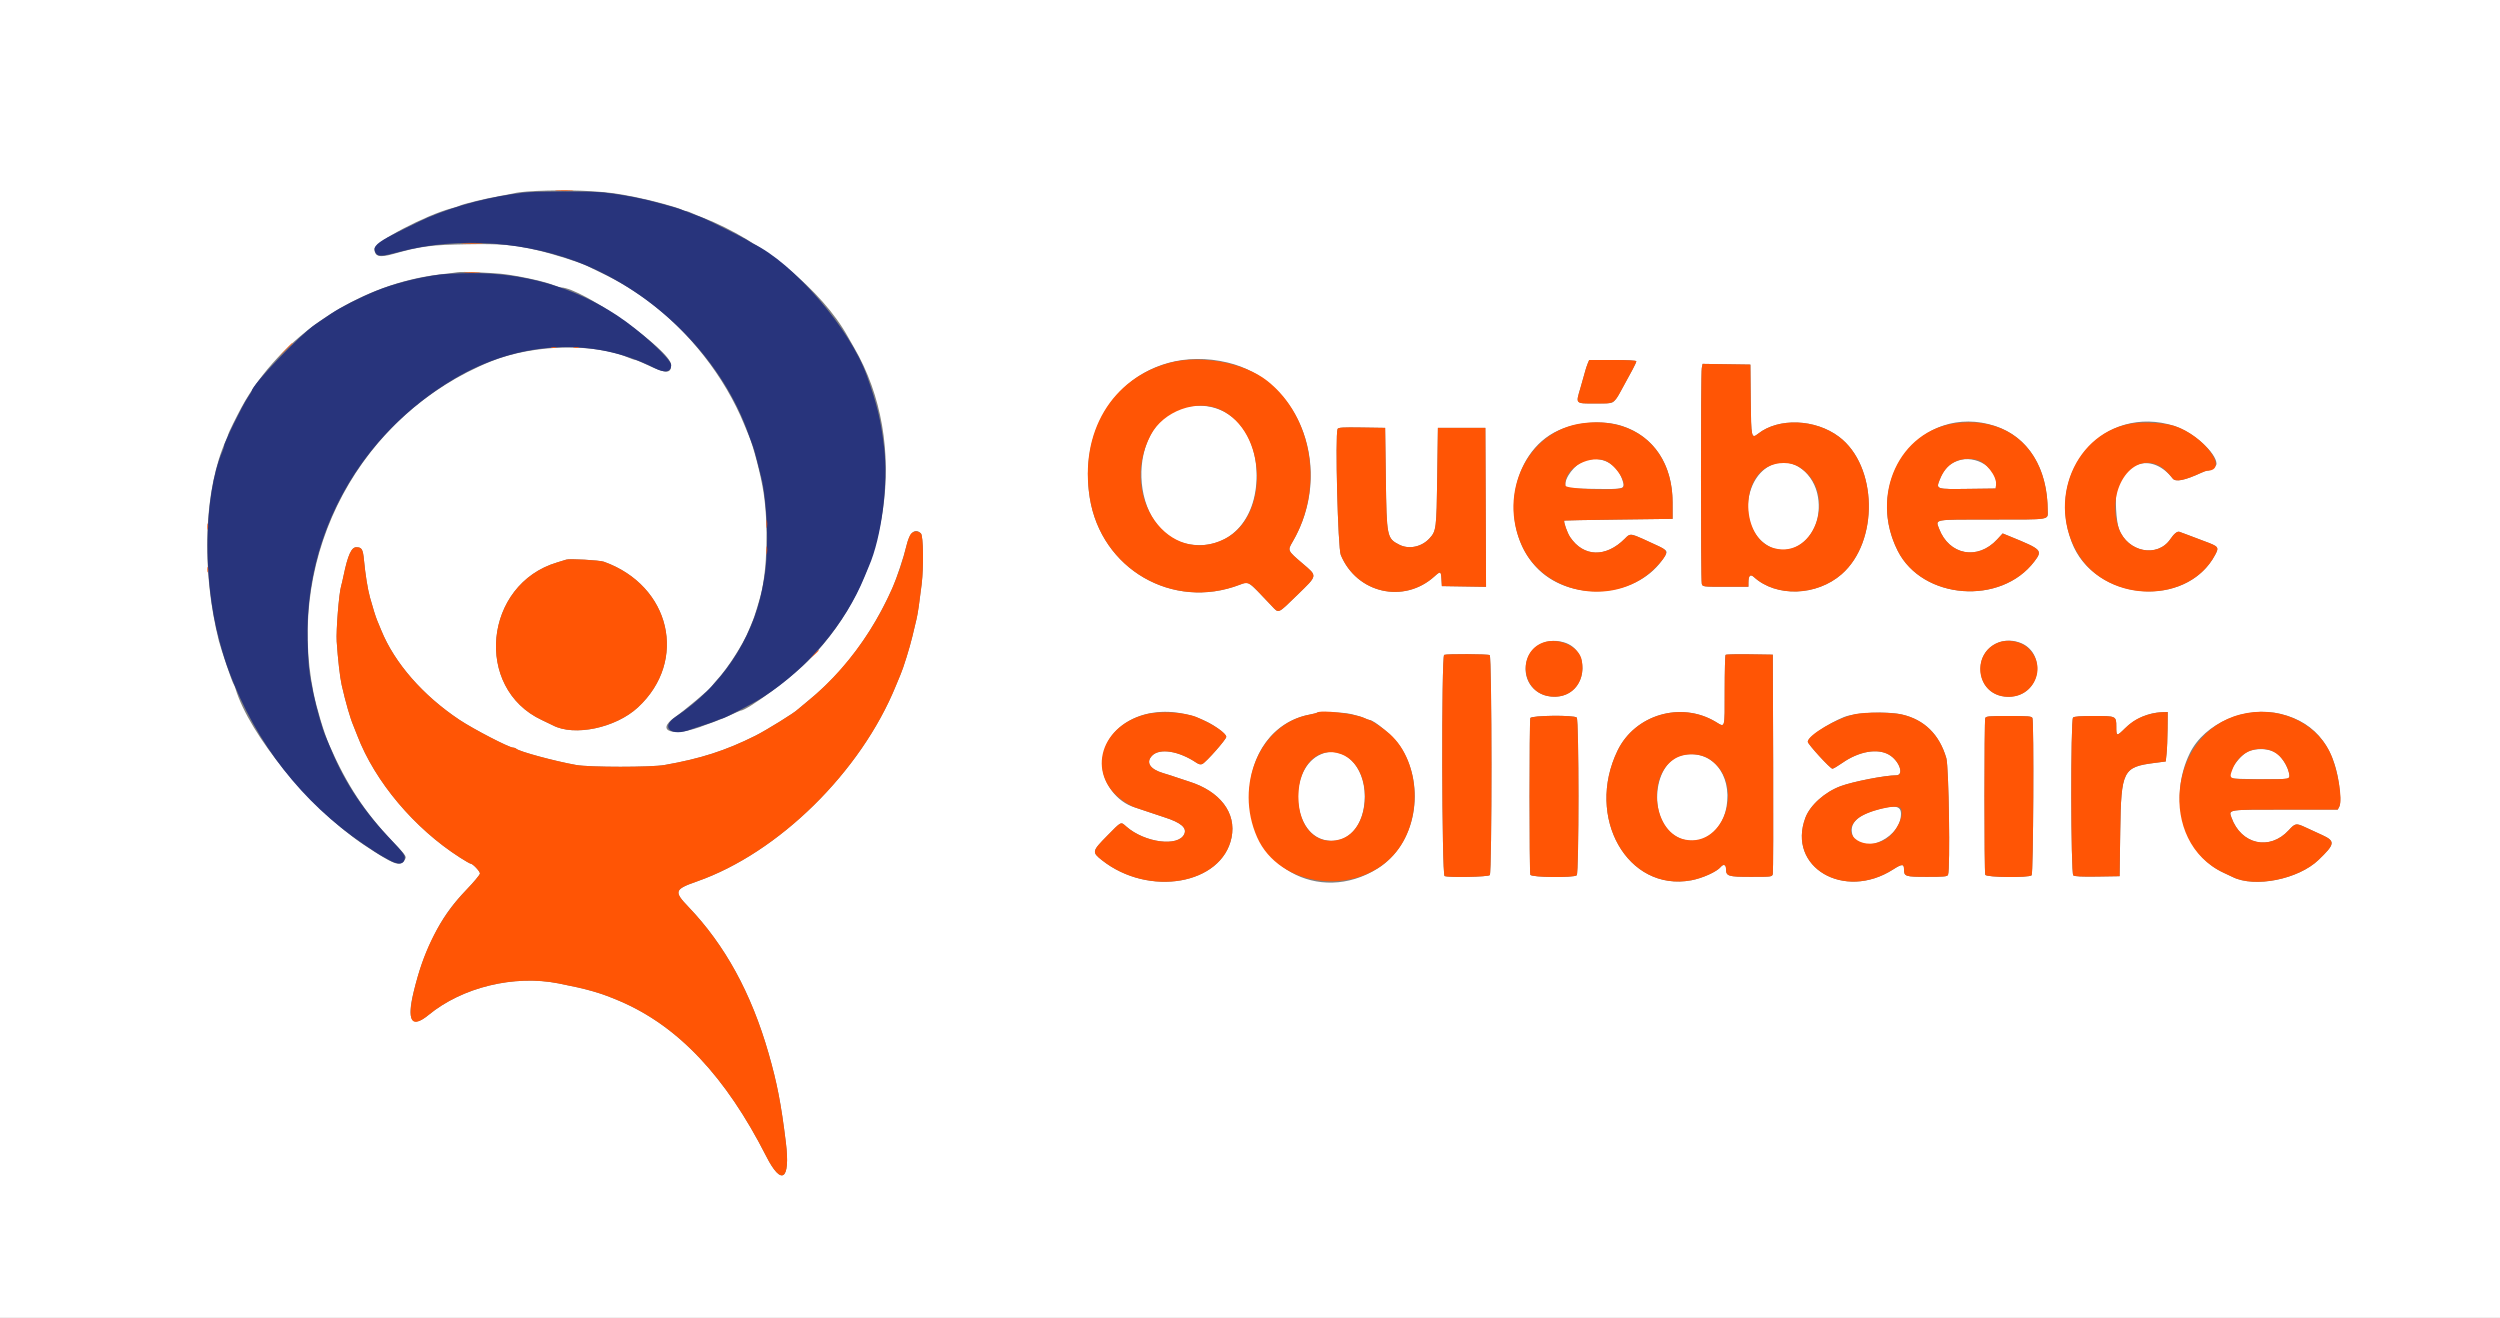 <svg id="svg" version="1.1" width="400" height="210.863" xmlns="http://www.w3.org/2000/svg" xmlns:xlink="http://www.w3.org/1999/xlink" style="display: block;"><rect width="100%" height="100%" fill="#808080" stroke="none"/><g id="svgg"><path id="path0" d="M0.000 105.485 L 0.000 210.970 200.000 210.970 L 400.000 210.970 400.000 105.485 L 400.000 0.000 200.000 0.000 L 0.000 0.000 0.000 105.485 M94.590 30.591 C 97.642 30.789,98.622 30.922,101.899 31.585 C 104.449 32.100,108.425 33.187,109.122 33.560 C 109.323 33.667,109.594 33.755,109.723 33.755 C 109.852 33.755,110.256 33.893,110.622 34.062 C 110.988 34.231,111.798 34.567,112.423 34.809 C 121.801 38.438,131.599 46.484,135.675 53.903 C 135.866 54.251,136.300 55.011,136.639 55.591 C 145.637 70.996,142.443 92.655,129.234 105.806 C 126.385 108.642,119.483 113.713,118.471 113.713 C 118.428 113.713,117.695 114.034,116.844 114.426 C 115.992 114.818,114.821 115.302,114.241 115.503 C 113.660 115.703,112.996 115.944,112.764 116.037 C 107.892 117.997,104.637 117.087,108.029 114.713 C 109.550 113.648,113.641 110.216,113.869 109.814 C 113.957 109.658,114.363 109.166,114.770 108.721 C 116.504 106.825,118.888 103.095,119.804 100.844 C 120.063 100.206,120.360 99.494,120.462 99.262 C 120.663 98.808,121.338 96.626,121.702 95.253 C 122.752 91.292,122.958 83.979,122.165 78.797 C 121.741 76.030,120.565 71.484,119.818 69.726 C 119.720 69.494,119.388 68.687,119.080 67.932 C 115.966 60.295,110.273 53.019,103.481 47.998 C 101.306 46.391,98.797 44.893,96.203 43.654 C 95.216 43.183,94.244 42.709,94.043 42.601 C 93.002 42.044,88.469 40.608,85.865 40.012 C 82.124 39.155,80.199 38.993,74.789 39.084 C 68.904 39.182,67.311 39.392,62.889 40.647 C 60.710 41.265,59.926 41.046,59.919 39.818 C 59.913 38.713,68.187 34.375,72.363 33.294 C 72.769 33.188,73.291 33.020,73.523 32.919 C 74.312 32.577,77.803 31.735,80.063 31.342 C 80.992 31.181,81.995 30.987,82.294 30.912 C 83.968 30.489,90.418 30.321,94.590 30.591 M80.907 43.888 C 83.869 44.303,87.437 45.122,88.773 45.695 C 89.154 45.858,89.599 45.992,89.762 45.992 C 93.051 45.992,107.384 56.078,107.384 58.392 C 107.384 59.772,106.597 59.806,103.914 58.544 C 102.804 58.022,101.792 57.595,101.666 57.595 C 101.539 57.595,101.136 57.464,100.770 57.305 C 95.145 54.852,85.355 55.075,78.586 57.810 C 57.685 66.256,45.700 88.570,50.147 110.759 C 50.657 113.306,51.877 117.361,52.686 119.198 C 55.494 125.577,58.306 129.863,62.780 134.587 C 65.172 137.112,65.127 137.037,64.650 137.717 C 63.961 138.702,62.986 138.325,58.439 135.319 C 49.776 129.591,39.886 117.602,37.658 110.127 C 37.572 109.836,37.428 109.504,37.339 109.388 C 37.135 109.122,35.330 103.800,35.014 102.532 C 32.148 91.032,32.617 78.303,36.199 70.327 C 36.364 69.961,36.498 69.601,36.498 69.527 C 36.498 69.374,37.851 66.626,38.639 65.179 C 44.874 53.735,57.542 45.311,70.675 43.877 C 71.893 43.744,73.033 43.599,73.207 43.556 C 73.781 43.414,79.188 43.647,80.907 43.888 M196.410 58.004 C 208.185 60.816,213.458 75.351,206.815 86.685 C 205.987 88.099,205.974 88.070,208.426 90.168 C 210.824 92.218,210.862 91.994,207.568 95.197 C 204.399 98.279,204.640 98.174,203.504 96.978 C 199.522 92.786,199.832 92.993,198.369 93.554 C 187.621 97.680,176.181 91.050,174.361 79.641 C 172.108 65.515,183.021 54.806,196.410 58.004 M261.814 57.801 C 261.814 57.915,261.530 58.532,261.181 59.172 C 258.670 63.796,258.827 63.524,258.349 64.082 C 257.967 64.529,257.783 64.557,255.231 64.557 C 252.005 64.557,252.105 64.660,252.860 62.113 C 253.167 61.078,253.496 59.915,253.590 59.529 C 253.684 59.142,253.876 58.548,254.016 58.210 L 254.271 57.595 258.042 57.595 C 260.358 57.595,261.814 57.675,261.814 57.801 M280.119 63.956 C 280.180 70.066,280.219 70.245,281.305 69.391 C 284.582 66.813,290.448 67.036,294.237 69.883 C 300.414 74.523,300.649 86.636,294.665 91.872 C 290.662 95.373,284.199 95.585,280.632 92.332 C 280.048 91.799,279.755 92.086,279.750 93.196 L 279.747 93.882 276.079 93.882 C 272.455 93.882,272.411 93.876,272.285 93.407 C 272.115 92.774,272.115 59.731,272.285 58.882 L 272.417 58.219 276.240 58.276 L 280.063 58.333 280.119 63.956 M189.662 65.166 C 179.844 67.376,180.469 85.589,190.416 87.106 C 196.527 88.039,201.055 83.351,201.055 76.094 C 201.054 68.532,196.046 63.729,189.662 65.166 M259.494 68.148 C 264.612 69.797,267.606 74.307,267.613 80.380 L 267.616 83.017 258.966 83.128 C 254.209 83.190,250.303 83.261,250.286 83.287 C 250.145 83.504,250.765 85.259,251.223 85.942 C 253.365 89.131,256.938 89.237,259.963 86.200 C 260.848 85.312,260.827 85.311,263.080 86.331 C 267.093 88.148,266.959 88.030,266.272 89.135 C 262.339 95.466,251.753 96.522,246.187 91.139 C 239.684 84.850,241.464 72.382,249.367 68.862 C 252.457 67.486,256.545 67.197,259.494 68.148 M319.198 68.153 C 324.497 69.885,327.612 74.879,327.633 81.676 C 327.638 83.231,328.322 83.122,318.561 83.122 C 309.262 83.122,309.673 83.051,310.242 84.563 C 311.847 88.829,316.439 89.688,319.549 86.305 L 320.427 85.350 321.659 85.853 C 326.701 87.912,326.839 88.055,325.511 89.814 C 320.155 96.908,307.592 95.945,303.641 88.138 C 297.869 76.729,307.517 64.335,319.198 68.153 M347.890 68.149 C 350.908 69.118,354.641 72.480,354.641 74.229 C 354.641 74.617,353.657 75.316,353.111 75.316 C 353.002 75.316,352.613 75.455,352.247 75.623 C 349.568 76.861,348.102 77.160,347.634 76.564 C 344.537 72.622,340.120 73.547,338.715 78.430 C 338.377 79.606,338.578 83.391,339.044 84.639 C 340.432 88.350,345.197 89.290,347.258 86.259 C 347.851 85.388,348.351 84.982,348.701 85.089 C 348.893 85.148,349.525 85.383,350.105 85.610 C 350.686 85.837,351.872 86.286,352.743 86.608 C 354.989 87.438,355.073 87.545,354.428 88.765 C 349.809 97.501,335.016 96.176,331.463 86.709 C 327.196 75.336,336.729 64.565,347.890 68.149 M221.733 76.477 C 221.860 85.926,221.903 86.142,223.884 87.153 C 225.424 87.939,227.457 87.517,228.716 86.148 C 229.803 84.966,229.844 84.638,229.958 76.266 L 230.063 68.460 233.861 68.460 L 237.658 68.460 237.713 81.176 L 237.767 93.892 234.232 93.834 L 230.696 93.776 230.632 92.669 C 230.558 91.376,230.483 91.345,229.521 92.217 C 224.624 96.656,217.079 94.934,214.527 88.796 C 214.067 87.689,213.606 69.699,214.011 68.643 C 214.105 68.398,214.797 68.355,217.875 68.402 L 221.624 68.460 221.733 76.477 M253.507 73.728 C 251.989 74.269,250.289 76.490,250.462 77.706 C 250.527 78.158,250.589 78.165,254.981 78.221 C 260.123 78.287,260.077 78.302,259.550 76.701 C 258.702 74.125,256.051 72.821,253.507 73.728 M313.257 73.712 C 311.794 74.235,311.028 75.041,310.342 76.781 C 309.749 78.288,309.751 78.288,314.900 78.222 L 319.304 78.165 319.372 77.568 C 319.673 74.944,316.106 72.695,313.257 73.712 M283.861 74.218 C 279.318 75.838,278.152 83.311,281.923 86.631 C 286.187 90.384,291.873 85.919,290.890 79.589 C 290.290 75.718,286.905 73.133,283.861 74.218 M147.348 85.353 C 147.732 85.737,147.804 90.647,147.467 93.460 C 147.119 96.366,146.849 98.199,146.643 99.051 C 146.530 99.515,146.236 100.749,145.989 101.793 C 145.574 103.552,144.524 106.928,144.088 107.911 C 143.985 108.143,143.650 108.950,143.344 109.705 C 137.738 123.505,124.564 136.466,111.498 141.033 C 107.901 142.291,107.786 142.631,110.133 145.081 C 116.001 151.208,120.207 158.894,122.982 168.565 C 124.339 173.298,124.985 176.631,125.740 182.806 C 126.475 188.819,125.050 189.827,122.609 185.021 C 116.106 172.220,108.504 164.164,99.156 160.168 C 96.051 158.841,94.078 158.272,89.346 157.341 C 82.247 155.944,73.974 157.954,68.577 162.386 C 65.889 164.593,65.038 163.310,66.169 158.755 C 67.085 155.067,67.856 152.904,69.338 149.866 C 70.772 146.926,72.241 144.841,74.624 142.369 C 75.817 141.130,76.793 139.958,76.793 139.763 C 76.793 139.407,75.638 138.186,75.301 138.186 C 75.201 138.186,74.427 137.743,73.583 137.202 C 66.277 132.522,59.997 125.062,57.184 117.722 C 56.940 117.083,56.657 116.371,56.557 116.139 C 56.044 114.957,55.315 112.431,54.669 109.599 C 54.395 108.396,54.054 105.421,53.871 102.637 C 53.757 100.888,54.235 94.897,54.579 93.776 C 54.650 93.544,54.827 92.785,54.972 92.089 C 55.653 88.818,56.226 87.551,57.020 87.556 C 57.887 87.562,58.069 87.867,58.234 89.588 C 58.460 91.951,58.824 94.226,59.191 95.570 C 59.617 97.128,60.122 98.746,60.344 99.262 C 60.444 99.494,60.738 100.206,60.998 100.844 C 63.131 106.087,67.679 111.292,73.523 115.180 C 75.761 116.669,81.459 119.620,82.095 119.620 C 82.266 119.620,82.495 119.703,82.605 119.805 C 83.094 120.255,88.802 121.799,92.194 122.399 C 94.347 122.780,104.165 122.782,106.329 122.401 C 112.104 121.386,116.074 120.108,120.836 117.730 C 122.604 116.847,127.223 113.984,127.637 113.514 C 127.695 113.449,128.407 112.857,129.219 112.199 C 134.936 107.568,139.373 101.644,142.791 94.075 C 143.382 92.766,144.655 88.930,145.026 87.342 C 145.527 85.195,146.423 84.427,147.348 85.353 M96.624 89.877 C 107.304 93.700,110.113 105.732,102.065 113.183 C 98.513 116.472,91.855 117.869,88.438 116.043 C 88.241 115.938,87.455 115.560,86.692 115.204 C 75.776 110.113,77.408 93.466,89.163 89.983 C 89.844 89.782,90.496 89.581,90.612 89.538 C 91.092 89.360,95.943 89.633,96.624 89.877 M250.263 102.783 C 254.488 104.049,254.021 110.555,249.646 111.380 C 246.664 111.943,244.093 109.940,244.093 107.053 C 244.093 103.836,247.020 101.811,250.263 102.783 M323.166 102.817 C 327.240 104.292,326.712 110.504,322.440 111.362 C 319.325 111.987,316.878 110.054,316.878 106.968 C 316.878 103.759,320.028 101.680,323.166 102.817 M238.351 104.820 C 238.716 105.051,238.732 139.575,238.367 140.014 C 238.124 140.308,231.847 140.440,231.135 140.167 C 230.686 139.995,230.617 104.962,231.065 104.781 C 231.510 104.602,238.062 104.636,238.351 104.820 M283.708 122.046 C 283.740 131.561,283.714 139.560,283.651 139.821 C 283.538 140.288,283.486 140.295,280.180 140.295 C 276.475 140.295,276.160 140.195,276.160 139.014 C 276.160 138.331,275.751 138.190,275.310 138.721 C 274.678 139.482,272.392 140.515,270.603 140.846 C 260.413 142.737,253.624 130.772,258.819 120.080 C 261.604 114.348,268.954 112.185,274.474 115.474 C 276.062 116.419,275.949 116.803,275.949 110.443 C 275.949 107.407,276.015 104.857,276.095 104.777 C 276.175 104.697,277.907 104.658,279.945 104.689 L 283.650 104.747 283.708 122.046 M189.597 114.246 C 191.105 114.585,191.240 114.632,192.932 115.401 C 194.391 116.065,196.203 117.448,196.203 117.897 C 196.203 118.300,193.006 121.926,192.379 122.234 C 192.113 122.364,191.820 122.302,191.410 122.026 C 188.629 120.158,185.577 119.664,184.357 120.885 C 183.280 121.962,183.972 123.071,186.118 123.705 C 186.849 123.921,187.780 124.219,188.186 124.367 C 188.592 124.516,189.494 124.814,190.190 125.030 C 195.208 126.585,197.857 130.059,197.044 134.019 C 195.502 141.532,183.788 143.563,176.292 137.616 C 174.685 136.341,174.718 136.193,177.152 133.723 C 179.479 131.361,179.297 131.449,180.214 132.253 C 183.165 134.840,188.534 135.536,189.483 133.455 C 189.941 132.448,188.939 131.602,186.287 130.758 C 185.533 130.518,184.251 130.090,183.439 129.807 C 182.627 129.525,181.772 129.238,181.540 129.170 C 178.713 128.344,176.372 125.241,176.370 122.317 C 176.367 116.481,182.601 112.677,189.597 114.246 M216.179 114.250 C 216.969 114.429,217.915 114.714,218.281 114.883 C 218.646 115.052,219.007 115.190,219.082 115.190 C 219.880 115.190,223.000 117.849,224.024 119.403 C 228.266 125.840,226.546 135.152,220.408 138.970 C 210.971 144.841,199.900 138.609,199.900 127.426 C 199.900 120.659,203.733 115.439,209.505 114.344 C 210.119 114.227,210.669 114.085,210.726 114.028 C 210.964 113.790,214.849 113.948,216.179 114.250 M304.295 114.318 C 307.894 115.142,310.302 117.507,311.413 121.307 C 311.815 122.680,312.054 139.004,311.686 139.962 C 311.577 140.246,311.081 140.295,308.353 140.295 C 304.832 140.295,304.641 140.233,304.641 139.093 C 304.641 138.194,304.328 138.198,302.894 139.115 C 295.048 144.134,285.905 138.743,288.861 130.842 C 289.613 128.833,291.968 126.725,294.515 125.781 C 296.486 125.051,301.619 124.051,303.395 124.051 C 304.733 124.051,303.888 121.685,302.209 120.735 C 300.369 119.692,297.408 120.222,294.773 122.064 C 294.040 122.576,293.326 122.995,293.186 122.995 C 292.844 122.993,289.241 119.055,289.241 118.683 C 289.241 117.968,292.475 115.763,295.042 114.729 C 296.886 113.985,301.876 113.764,304.295 114.318 M346.813 116.614 C 346.800 118.093,346.729 119.873,346.654 120.570 L 346.519 121.835 344.726 122.066 C 339.666 122.717,339.380 123.282,339.241 132.911 L 339.135 140.190 335.576 140.248 C 333.131 140.288,331.927 140.230,331.726 140.064 C 331.326 139.731,331.288 115.209,331.688 114.810 C 331.862 114.636,332.907 114.557,335.021 114.557 C 338.582 114.557,338.608 114.569,338.608 116.252 C 338.608 117.840,338.660 117.850,339.997 116.535 C 341.599 114.958,343.770 114.014,345.939 113.950 L 346.835 113.924 346.813 116.614 M365.015 114.255 C 370.707 115.664,373.852 119.906,374.397 126.913 C 374.485 128.048,374.447 128.768,374.282 129.075 L 374.036 129.536 365.630 129.536 C 356.340 129.536,356.563 129.503,357.033 130.811 C 358.583 135.134,363.161 136.146,366.196 132.838 C 367.235 131.706,367.369 131.682,368.842 132.361 C 369.444 132.639,370.672 133.204,371.572 133.618 C 373.677 134.587,373.605 135.055,370.963 137.587 C 367.719 140.697,360.725 142.084,357.212 140.314 C 357.017 140.215,356.382 139.917,355.802 139.650 C 349.349 136.686,346.820 127.772,350.372 120.513 C 352.735 115.685,359.358 112.854,365.015 114.255 M252.278 114.810 C 252.644 115.176,252.644 139.677,252.278 140.042 C 251.854 140.467,245.019 140.393,244.854 139.962 C 244.686 139.526,244.686 115.327,244.854 114.891 C 245.019 114.460,251.854 114.385,252.278 114.810 M325.188 114.891 C 325.452 115.577,325.332 139.774,325.063 140.042 C 324.639 140.467,317.804 140.393,317.639 139.962 C 317.471 139.526,317.471 115.327,317.639 114.891 C 317.749 114.604,318.283 114.557,321.414 114.557 C 324.544 114.557,325.078 114.604,325.188 114.891 M360.091 120.081 C 358.488 120.508,356.101 123.930,357.005 124.504 C 357.309 124.696,365.608 124.753,366.097 124.565 C 366.759 124.311,365.741 121.837,364.529 120.757 C 363.548 119.882,361.823 119.620,360.091 120.081 M211.450 120.639 C 206.092 122.816,206.549 133.276,212.053 134.425 C 215.636 135.174,218.354 132.140,218.354 127.396 C 218.354 122.515,214.975 119.207,211.450 120.639 M269.216 120.816 C 264.537 121.811,263.616 130.818,267.904 133.656 C 271.301 135.904,275.454 133.650,276.238 129.132 C 277.161 123.811,273.809 119.840,269.216 120.816 M300.397 129.537 C 297.160 130.421,295.806 131.810,296.407 133.630 C 297.465 136.835,303.651 134.476,304.124 130.689 C 304.341 128.953,303.495 128.691,300.397 129.537 " stroke="none" fill="#ffffff" fill-rule="evenodd"></path><path id="path1" d="M83.755 30.815 C 78.432 31.454,73.128 32.839,68.460 34.808 C 67.587 35.176,63.141 37.362,62.049 37.960 C 59.995 39.085,59.551 39.716,60.195 40.597 C 60.532 41.057,61.311 40.998,63.819 40.322 C 73.295 37.767,84.737 38.600,93.882 42.509 C 105.864 47.631,115.803 58.019,119.820 69.620 C 120.081 70.374,120.376 71.181,120.476 71.414 C 120.576 71.646,120.859 72.642,121.105 73.629 C 121.350 74.615,121.641 75.754,121.750 76.160 C 122.406 78.590,122.848 83.831,122.712 87.553 C 122.600 90.598,122.508 91.418,121.966 94.198 C 120.363 102.419,115.302 109.906,108.130 114.667 C 105.534 116.390,107.407 117.960,110.556 116.702 C 110.842 116.588,111.741 116.288,112.553 116.037 C 113.365 115.785,114.329 115.444,114.694 115.279 C 115.060 115.114,115.425 114.979,115.506 114.979 C 115.854 114.979,120.707 112.441,122.152 111.504 C 129.305 106.864,135.253 99.800,138.315 92.313 C 138.602 91.609,138.920 90.844,139.022 90.612 C 141.065 85.929,142.157 77.358,141.452 71.528 C 140.925 67.159,140.340 64.736,138.701 60.127 C 136.021 52.590,126.931 42.042,120.464 38.965 C 120.290 38.882,119.863 38.627,119.515 38.398 C 118.909 38.001,113.219 35.158,112.342 34.815 C 112.110 34.724,111.516 34.496,111.023 34.308 C 110.530 34.120,109.771 33.828,109.335 33.659 C 108.900 33.490,108.212 33.260,107.806 33.148 C 107.400 33.036,106.403 32.758,105.591 32.531 C 102.783 31.747,99.776 31.165,96.624 30.798 C 94.705 30.574,85.662 30.586,83.755 30.815 M70.359 43.928 C 66.951 44.375,63.013 45.382,60.232 46.517 C 57.553 47.611,54.508 49.154,52.954 50.205 C 52.315 50.636,51.177 51.407,50.423 51.918 C 47.998 53.564,40.295 61.634,40.295 62.530 C 40.295 62.589,40.014 63.053,39.671 63.562 C 38.743 64.937,35.865 70.816,35.865 71.336 C 35.865 71.460,35.737 71.860,35.581 72.226 C 32.609 79.189,32.399 92.691,35.109 102.532 C 35.800 105.041,36.059 105.865,36.670 107.489 C 40.985 118.977,48.318 128.393,58.136 135.051 C 59.419 135.921,60.606 136.698,60.773 136.778 C 60.940 136.857,61.551 137.200,62.131 137.540 C 63.742 138.484,64.768 138.338,64.768 137.165 C 64.768 136.801,64.191 136.053,62.807 134.622 C 58.396 130.061,55.223 125.340,53.045 120.096 C 52.623 119.080,52.196 118.059,52.095 117.827 C 51.577 116.637,50.622 113.292,50.138 110.970 C 49.437 107.609,49.318 106.512,49.213 102.450 C 48.774 85.336,57.635 69.540,72.680 60.615 C 82.952 54.521,94.846 53.876,104.697 58.876 C 106.409 59.745,107.384 59.573,107.384 58.403 C 107.384 57.437,102.426 52.892,98.711 50.454 C 91.802 45.918,83.804 43.621,75.211 43.702 C 73.354 43.720,71.171 43.822,70.359 43.928 " stroke="none" fill="#28347c" fill-rule="evenodd"></path><path id="path2" d="M89.082 30.536 C 89.749 30.578,90.841 30.578,91.508 30.536 C 92.176 30.494,91.630 30.460,90.295 30.460 C 88.961 30.460,88.415 30.494,89.082 30.536 M74.103 38.975 C 74.887 39.016,76.168 39.016,76.951 38.975 C 77.735 38.934,77.094 38.901,75.527 38.901 C 73.961 38.901,73.320 38.934,74.103 38.975 M74.420 43.615 C 75.029 43.658,76.026 43.658,76.635 43.615 C 77.244 43.573,76.746 43.538,75.527 43.538 C 74.309 43.538,73.811 43.573,74.420 43.615 M45.562 56.065 L 44.409 57.278 45.622 56.125 C 46.749 55.054,46.932 54.852,46.775 54.852 C 46.743 54.852,46.197 55.398,45.562 56.065 M88.238 55.631 C 88.441 55.684,88.774 55.684,88.977 55.631 C 89.180 55.578,89.014 55.534,88.608 55.534 C 88.201 55.534,88.035 55.578,88.238 55.631 M91.825 55.631 C 92.028 55.684,92.360 55.684,92.563 55.631 C 92.766 55.578,92.600 55.534,92.194 55.534 C 91.788 55.534,91.622 55.578,91.825 55.631 M187.236 58.027 C 177.879 60.473,172.692 69.180,174.361 79.641 C 176.181 91.050,187.621 97.680,198.369 93.554 C 199.629 93.071,199.878 93.165,201.297 94.657 C 202.034 95.432,203.027 96.476,203.504 96.978 C 204.640 98.174,204.399 98.279,207.568 95.197 C 210.862 91.994,210.824 92.218,208.426 90.168 C 205.974 88.070,205.987 88.099,206.815 86.685 C 211.859 78.079,210.057 66.686,202.743 60.926 C 199.082 58.043,192.141 56.745,187.236 58.027 M254.016 58.210 C 253.876 58.548,253.684 59.142,253.590 59.529 C 253.496 59.915,253.167 61.078,252.860 62.113 C 252.105 64.660,252.005 64.557,255.231 64.557 C 258.476 64.557,258.135 64.780,259.923 61.488 C 260.267 60.855,260.833 59.813,261.181 59.172 C 261.530 58.532,261.814 57.915,261.814 57.801 C 261.814 57.675,260.358 57.595,258.042 57.595 L 254.271 57.595 254.016 58.210 M272.285 58.882 C 272.115 59.731,272.115 92.774,272.285 93.407 C 272.411 93.876,272.455 93.882,276.079 93.882 L 279.747 93.882 279.750 93.196 C 279.755 92.086,280.048 91.799,280.632 92.332 C 284.199 95.585,290.662 95.373,294.665 91.872 C 300.649 86.636,300.414 74.523,294.237 69.883 C 290.448 67.036,284.582 66.813,281.305 69.391 C 280.219 70.245,280.180 70.066,280.119 63.956 L 280.063 58.333 276.240 58.276 L 272.417 58.219 272.285 58.882 M195.253 65.544 C 202.716 69.004,203.182 82.587,195.962 86.225 C 187.019 90.730,178.958 79.450,184.100 69.626 C 186.122 65.763,191.489 63.799,195.253 65.544 M253.270 67.709 C 244.470 68.817,239.546 78.845,243.573 87.460 C 247.299 95.429,258.789 97.194,264.948 90.743 C 266.950 88.646,267.040 88.162,265.559 87.470 C 260.684 85.191,260.916 85.243,259.963 86.200 C 256.938 89.237,253.365 89.131,251.223 85.942 C 250.765 85.259,250.145 83.504,250.286 83.287 C 250.303 83.261,254.209 83.190,258.966 83.128 L 267.616 83.017 267.613 80.380 C 267.603 71.889,261.675 66.652,253.270 67.709 M312.975 67.709 C 303.869 68.855,299.131 79.225,303.641 88.138 C 307.592 95.945,320.155 96.908,325.511 89.814 C 326.839 88.055,326.701 87.912,321.659 85.853 L 320.427 85.350 319.549 86.305 C 316.439 89.688,311.847 88.829,310.242 84.563 C 309.673 83.051,309.262 83.122,318.561 83.122 C 328.322 83.122,327.638 83.231,327.633 81.676 C 327.603 72.274,321.665 66.616,312.975 67.709 M341.456 67.711 C 332.054 68.884,327.260 80.336,332.613 88.833 C 337.521 96.622,350.294 96.583,354.428 88.765 C 355.073 87.545,354.989 87.438,352.743 86.608 C 351.872 86.286,350.686 85.837,350.105 85.610 C 349.525 85.383,348.893 85.148,348.701 85.089 C 348.351 84.982,347.851 85.388,347.258 86.259 C 345.197 89.290,340.432 88.350,339.044 84.639 C 336.828 78.712,340.993 72.184,345.492 74.534 C 346.131 74.868,346.799 75.502,347.634 76.564 C 348.102 77.160,349.568 76.861,352.247 75.623 C 352.613 75.455,353.002 75.316,353.111 75.316 C 356.782 75.316,352.682 69.688,347.890 68.149 C 346.524 67.710,343.248 67.487,341.456 67.711 M214.011 68.643 C 213.606 69.699,214.067 87.689,214.527 88.796 C 217.079 94.934,224.624 96.656,229.521 92.217 C 230.483 91.345,230.558 91.376,230.632 92.669 L 230.696 93.776 234.232 93.834 L 237.767 93.892 237.713 81.176 L 237.658 68.460 233.861 68.460 L 230.063 68.460 229.958 76.266 C 229.844 84.638,229.803 84.966,228.716 86.148 C 227.457 87.517,225.424 87.939,223.884 87.153 C 221.903 86.142,221.860 85.926,221.733 76.477 L 221.624 68.460 217.875 68.402 C 214.797 68.355,214.105 68.398,214.011 68.643 M256.646 73.652 C 258.255 74.094,260.372 77.149,259.662 78.005 C 259.207 78.554,250.543 78.272,250.462 77.706 C 250.110 75.234,253.741 72.854,256.646 73.652 M316.209 73.548 C 317.675 73.841,319.529 76.197,319.372 77.568 L 319.304 78.165 314.900 78.222 C 309.751 78.288,309.749 78.288,310.342 76.781 C 311.388 74.127,313.443 72.995,316.209 73.548 M287.915 74.751 C 294.018 78.604,290.583 89.517,283.835 87.712 C 278.939 86.403,278.197 77.234,282.784 74.726 C 284.379 73.855,286.511 73.865,287.915 74.751 M122.634 83.861 C 122.636 84.441,122.677 84.653,122.725 84.333 C 122.774 84.012,122.772 83.537,122.722 83.278 C 122.672 83.018,122.633 83.281,122.634 83.861 M33.176 84.283 C 33.178 84.747,33.221 84.912,33.272 84.649 C 33.322 84.387,33.320 84.007,33.267 83.806 C 33.215 83.604,33.173 83.819,33.176 84.283 M145.664 85.535 C 145.479 85.818,145.192 86.631,145.026 87.342 C 142.899 96.458,136.788 106.069,129.219 112.199 C 128.407 112.857,127.695 113.449,127.637 113.514 C 127.223 113.984,122.604 116.847,120.836 117.730 C 116.074 120.108,112.104 121.386,106.329 122.401 C 104.165 122.782,94.347 122.780,92.194 122.399 C 88.802 121.799,83.094 120.255,82.605 119.805 C 82.495 119.703,82.266 119.620,82.095 119.620 C 81.459 119.620,75.761 116.669,73.523 115.180 C 67.679 111.292,63.131 106.087,60.998 100.844 C 60.738 100.206,60.444 99.494,60.344 99.262 C 60.122 98.746,59.617 97.128,59.191 95.570 C 58.824 94.226,58.460 91.951,58.234 89.588 C 58.069 87.867,57.887 87.562,57.020 87.556 C 56.226 87.551,55.653 88.818,54.972 92.089 C 54.827 92.785,54.650 93.544,54.579 93.776 C 54.235 94.897,53.757 100.888,53.871 102.637 C 54.054 105.421,54.395 108.396,54.669 109.599 C 55.315 112.431,56.044 114.957,56.557 116.139 C 56.657 116.371,56.940 117.083,57.184 117.722 C 59.997 125.062,66.277 132.522,73.583 137.202 C 74.427 137.743,75.201 138.186,75.301 138.186 C 75.638 138.186,76.793 139.407,76.793 139.763 C 76.793 139.958,75.817 141.130,74.624 142.369 C 70.956 146.175,68.412 150.723,66.814 156.329 C 64.891 163.072,65.441 164.961,68.577 162.386 C 73.974 157.954,82.247 155.944,89.346 157.341 C 94.078 158.272,96.051 158.841,99.156 160.168 C 108.504 164.164,116.106 172.220,122.609 185.021 C 125.050 189.827,126.475 188.819,125.740 182.806 C 124.985 176.631,124.339 173.298,122.982 168.565 C 120.207 158.894,116.001 151.208,110.133 145.081 C 107.786 142.631,107.901 142.291,111.498 141.033 C 124.564 136.466,137.738 123.505,143.344 109.705 C 143.650 108.950,143.985 108.143,144.088 107.911 C 144.524 106.928,145.574 103.552,145.989 101.793 C 146.236 100.749,146.530 99.515,146.643 99.051 C 146.849 98.199,147.119 96.366,147.467 93.460 C 147.804 90.647,147.732 85.737,147.348 85.353 C 146.850 84.855,146.053 84.942,145.664 85.535 M122.634 88.080 C 122.636 88.660,122.677 88.873,122.725 88.552 C 122.774 88.231,122.772 87.757,122.722 87.497 C 122.672 87.238,122.633 87.500,122.634 88.080 M90.612 89.538 C 90.496 89.581,89.844 89.782,89.163 89.983 C 77.408 93.466,75.776 110.113,86.692 115.204 C 87.455 115.560,88.241 115.938,88.438 116.043 C 91.855 117.869,98.513 116.472,102.065 113.183 C 110.113 105.732,107.304 93.700,96.624 89.877 C 95.943 89.633,91.092 89.360,90.612 89.538 M33.171 91.139 C 33.171 91.545,33.215 91.711,33.268 91.508 C 33.321 91.305,33.321 90.973,33.268 90.770 C 33.215 90.567,33.171 90.733,33.171 91.139 M246.888 102.813 C 242.844 104.280,243.340 110.457,247.574 111.350 C 251.172 112.109,253.784 109.382,253.076 105.607 C 252.668 103.434,249.330 101.927,246.888 102.813 M319.726 102.811 C 315.616 104.420,315.996 110.460,320.265 111.375 C 324.918 112.373,327.931 107.046,324.572 103.761 C 323.399 102.615,321.286 102.201,319.726 102.811 M130.261 104.694 L 129.641 105.380 130.327 104.760 C 130.704 104.419,131.013 104.111,131.013 104.074 C 131.013 103.911,130.839 104.055,130.261 104.694 M231.065 104.781 C 230.617 104.962,230.686 139.995,231.135 140.167 C 231.847 140.440,238.124 140.308,238.367 140.014 C 238.732 139.575,238.716 105.051,238.351 104.820 C 238.062 104.636,231.510 104.602,231.065 104.781 M276.095 104.777 C 276.015 104.857,275.949 107.407,275.949 110.443 C 275.949 116.803,276.062 116.419,274.474 115.474 C 268.954 112.185,261.604 114.348,258.819 120.080 C 253.624 130.772,260.413 142.737,270.603 140.846 C 272.392 140.515,274.678 139.482,275.310 138.721 C 275.751 138.190,276.160 138.331,276.160 139.014 C 276.160 140.195,276.475 140.295,280.180 140.295 C 283.486 140.295,283.538 140.288,283.651 139.821 C 283.714 139.560,283.740 131.561,283.708 122.046 L 283.650 104.747 279.945 104.689 C 277.907 104.658,276.175 104.697,276.095 104.777 M183.217 114.321 C 175.614 116.352,173.809 124.396,180.063 128.376 C 180.643 128.745,181.308 129.102,181.540 129.170 C 181.772 129.238,182.627 129.525,183.439 129.807 C 184.251 130.090,185.533 130.518,186.287 130.758 C 188.939 131.602,189.941 132.448,189.483 133.455 C 188.534 135.536,183.165 134.840,180.214 132.253 C 179.297 131.449,179.479 131.361,177.152 133.723 C 174.718 136.193,174.685 136.341,176.292 137.616 C 183.788 143.563,195.502 141.532,197.044 134.019 C 197.857 130.059,195.208 126.585,190.190 125.030 C 189.494 124.814,188.592 124.516,188.186 124.367 C 187.780 124.219,186.849 123.921,186.118 123.705 C 183.972 123.071,183.280 121.962,184.357 120.885 C 185.577 119.664,188.629 120.158,191.410 122.026 C 191.820 122.302,192.113 122.364,192.379 122.234 C 193.006 121.926,196.203 118.300,196.203 117.897 C 196.203 117.264,194.028 115.820,191.456 114.745 C 189.492 113.924,185.477 113.718,183.217 114.321 M210.726 114.028 C 210.669 114.085,210.119 114.227,209.505 114.344 C 201.623 115.839,197.451 125.626,201.141 133.966 C 204.662 141.927,216.812 143.512,222.951 136.812 C 227.691 131.639,227.404 121.984,222.375 117.441 C 221.520 116.668,219.357 115.190,219.082 115.190 C 219.007 115.190,218.646 115.052,218.281 114.883 C 216.713 114.159,211.217 113.537,210.726 114.028 M296.835 114.260 C 293.883 114.903,289.241 117.606,289.241 118.683 C 289.241 119.055,292.844 122.993,293.186 122.995 C 293.326 122.995,294.040 122.576,294.773 122.064 C 297.408 120.222,300.369 119.692,302.209 120.735 C 303.888 121.685,304.733 124.051,303.395 124.051 C 301.619 124.051,296.486 125.051,294.515 125.781 C 291.968 126.725,289.613 128.833,288.861 130.842 C 285.905 138.743,295.048 144.134,302.894 139.115 C 304.328 138.198,304.641 138.194,304.641 139.093 C 304.641 140.233,304.832 140.295,308.353 140.295 C 311.081 140.295,311.577 140.246,311.686 139.962 C 312.054 139.004,311.815 122.680,311.413 121.307 C 310.302 117.507,307.894 115.142,304.295 114.318 C 302.690 113.950,298.413 113.917,296.835 114.260 M344.009 114.258 C 342.293 114.726,341.211 115.339,339.997 116.535 C 338.660 117.850,338.608 117.840,338.608 116.252 C 338.608 114.569,338.582 114.557,335.021 114.557 C 332.907 114.557,331.862 114.636,331.688 114.810 C 331.288 115.209,331.326 139.731,331.726 140.064 C 331.927 140.230,333.131 140.288,335.576 140.248 L 339.135 140.190 339.241 132.911 C 339.380 123.282,339.666 122.717,344.726 122.066 L 346.519 121.835 346.654 120.570 C 346.729 119.873,346.800 118.093,346.813 116.614 L 346.835 113.924 345.939 113.950 C 345.446 113.965,344.577 114.103,344.009 114.258 M358.439 114.318 C 346.912 117.312,345.099 134.733,355.802 139.650 C 356.382 139.917,357.017 140.215,357.212 140.314 C 360.725 142.084,367.719 140.697,370.963 137.587 C 373.605 135.055,373.677 134.587,371.572 133.618 C 370.672 133.204,369.444 132.639,368.842 132.361 C 367.369 131.682,367.235 131.706,366.196 132.838 C 363.161 136.146,358.583 135.134,357.033 130.811 C 356.563 129.503,356.340 129.536,365.630 129.536 L 374.036 129.536 374.282 129.075 C 374.886 127.948,374.012 122.885,372.779 120.359 C 370.332 115.347,364.284 112.799,358.439 114.318 M244.854 114.891 C 244.686 115.327,244.686 139.526,244.854 139.962 C 245.019 140.393,251.854 140.467,252.278 140.042 C 252.644 139.677,252.644 115.176,252.278 114.810 C 251.854 114.385,245.019 114.460,244.854 114.891 M317.639 114.891 C 317.471 115.327,317.471 139.526,317.639 139.962 C 317.804 140.393,324.639 140.467,325.063 140.042 C 325.332 139.774,325.452 115.577,325.188 114.891 C 325.078 114.604,324.544 114.557,321.414 114.557 C 318.283 114.557,317.749 114.604,317.639 114.891 M363.312 120.071 C 364.623 120.510,365.859 122.014,366.216 123.607 C 366.465 124.714,366.596 124.684,361.533 124.680 C 356.459 124.676,356.586 124.723,357.194 123.083 C 358.147 120.509,360.768 119.219,363.312 120.071 M214.613 120.675 C 219.781 122.608,219.617 132.787,214.393 134.310 C 210.644 135.403,207.725 132.383,207.742 127.426 C 207.760 122.363,210.894 119.283,214.613 120.675 M273.611 121.528 C 279.181 125.328,276.040 135.547,269.668 134.356 C 264.595 133.409,263.360 124.300,267.915 121.425 C 269.523 120.410,272.039 120.455,273.611 121.528 M304.124 129.341 C 304.766 130.380,303.482 133.099,301.845 134.172 C 298.440 136.400,294.264 133.666,297.105 131.068 C 298.524 129.772,303.615 128.518,304.124 129.341 " stroke="none" fill="#ff5505" fill-rule="evenodd"></path></g></svg>